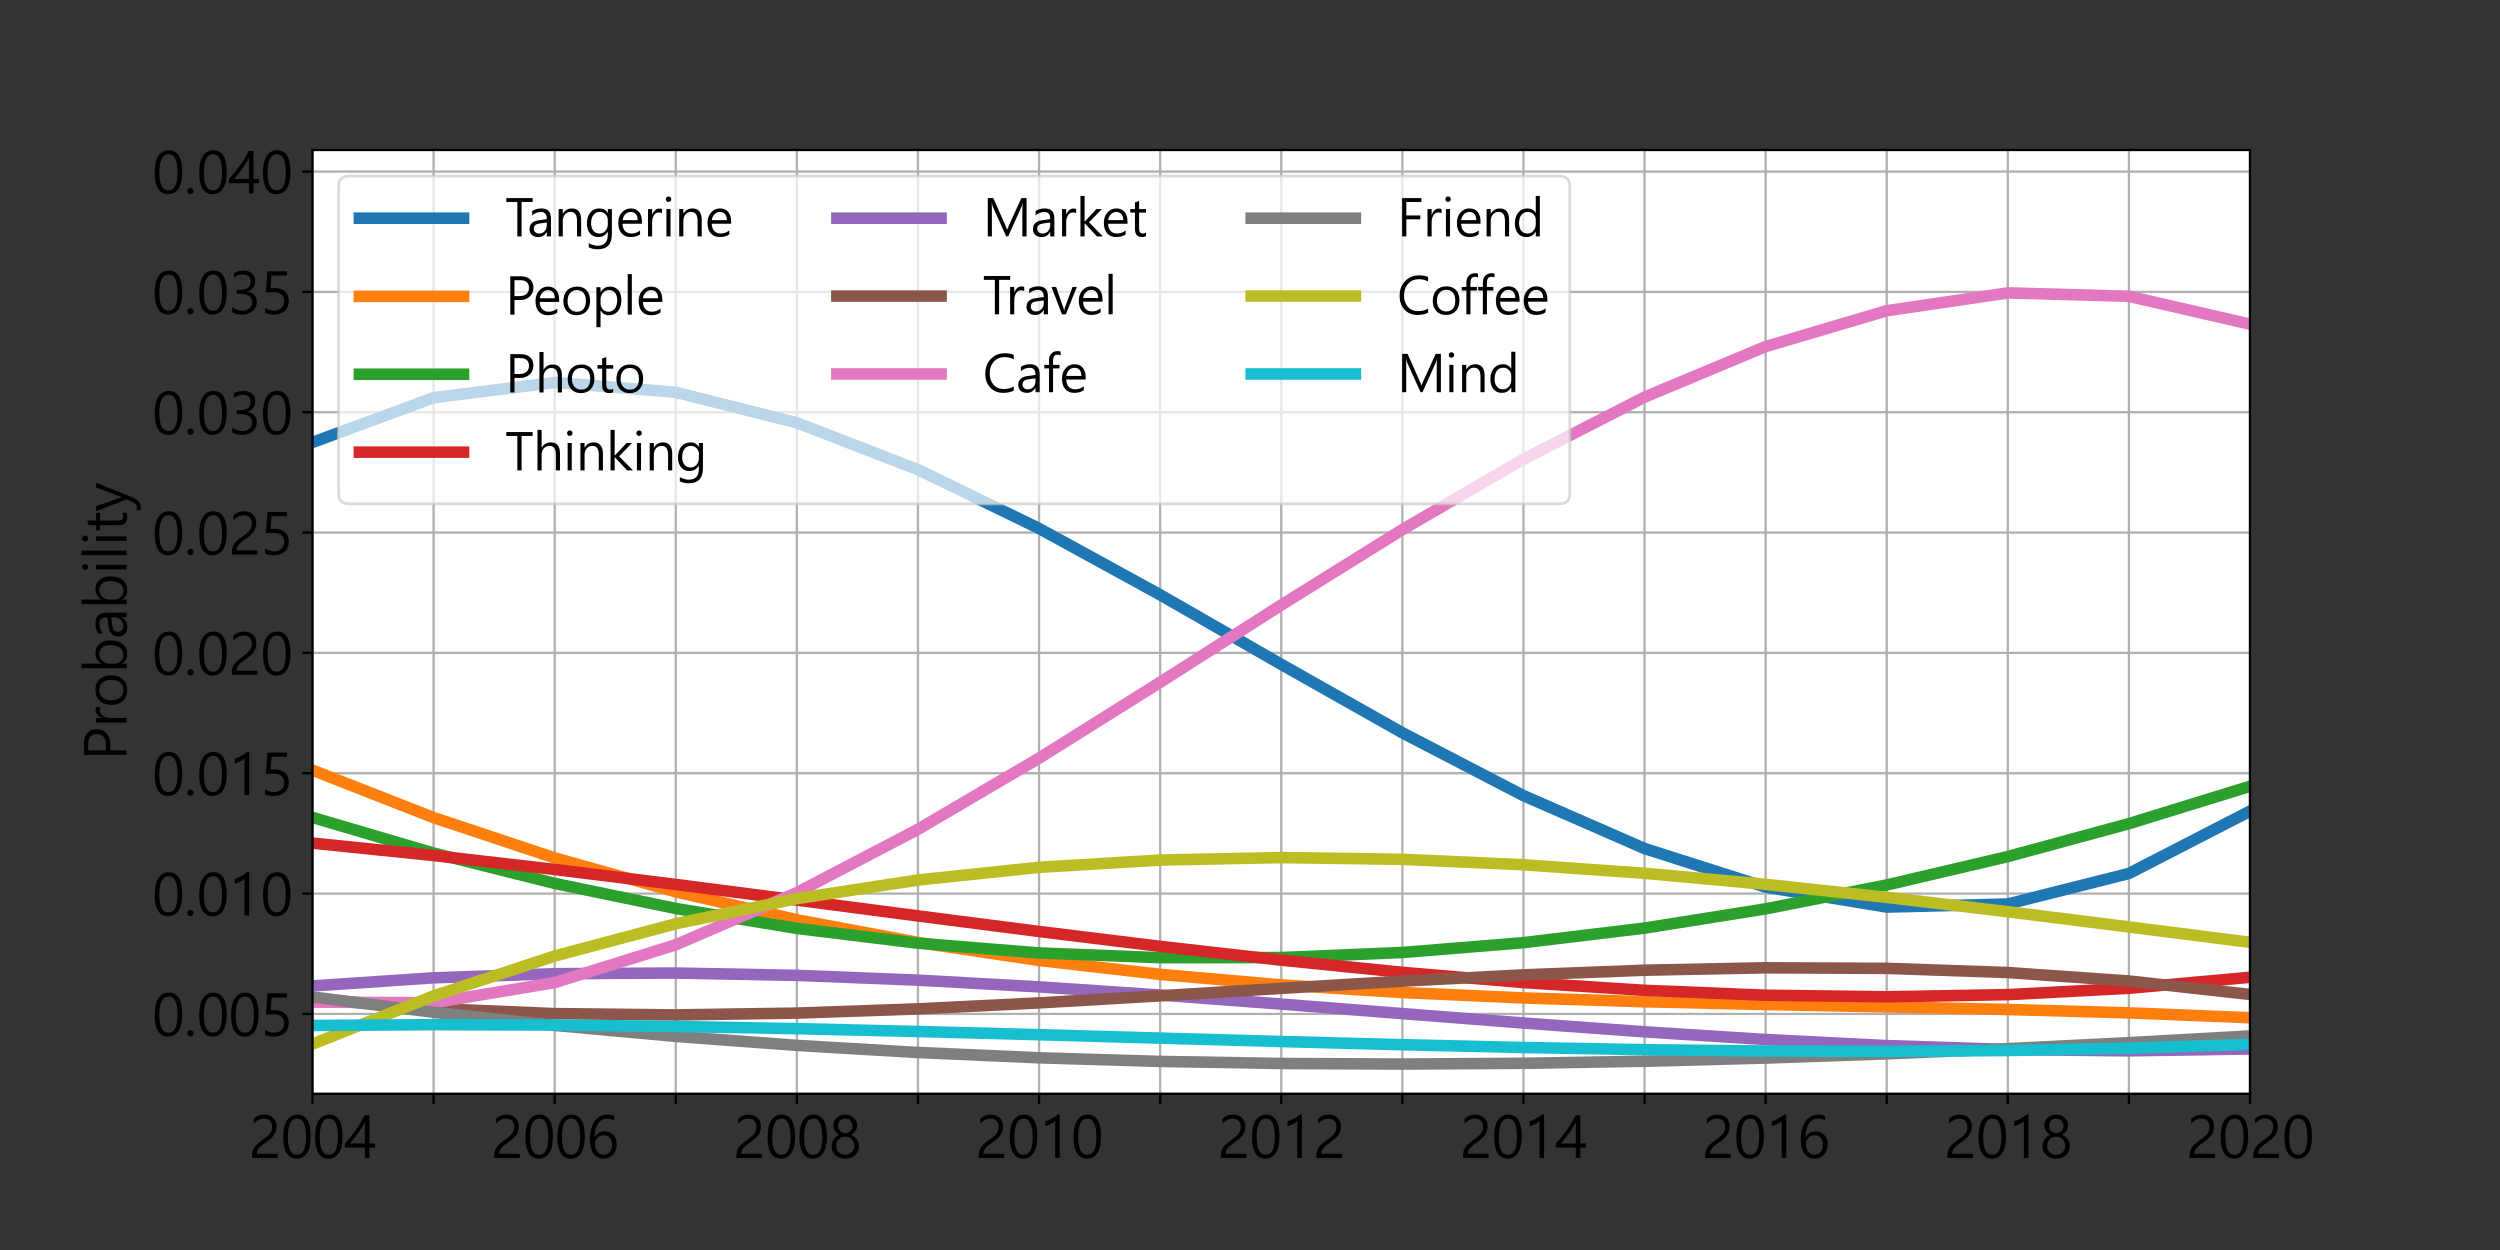 <?xml version="1.0" encoding="utf-8" standalone="no"?>
<!DOCTYPE svg PUBLIC "-//W3C//DTD SVG 1.1//EN"
  "http://www.w3.org/Graphics/SVG/1.1/DTD/svg11.dtd">
<svg xmlns:xlink="http://www.w3.org/1999/xlink" width="864pt" height="432pt" viewBox="0 0 864 432" xmlns="http://www.w3.org/2000/svg" version="1.1">
 <rect x="0" y="0" width="864" height="432" fill="#333333" stroke="none"/>
 <defs>
  <style type="text/css">*{stroke-linejoin: round; stroke-linecap: butt}</style>
 </defs>
 <g id="figure_1">
  <g id="patch_1">
   <path d="M 0 432 
L 864 432 
L 864 0 
L 0 0 
L 0 432 
z
" style="fill: none"/>
  </g>
  <g id="axes_1">
   <g id="patch_2">
    <path d="M 108 378 
L 777.6 378 
L 777.6 51.84 
L 108 51.84 
z
" style="fill: #ffffff"/>
   </g>
   <g id="matplotlib.axis_1">
    <g id="xtick_1">
     <g id="line2d_1">
      <path d="M 108 378 
L 108 51.84 
" clip-path="url(#pd21f715ae2)" style="fill: none; stroke: #b0b0b0; stroke-width: 0.8; stroke-linecap: square"/>
     </g>
     <g id="line2d_2">
      <defs>
       <path id="me041fa4259" d="M 0 0 
L 0 3.5 
" style="stroke: #000000; stroke-width: 0.8"/>
      </defs>
      <g>
       <use xlink:href="#me041fa4259" x="108" y="378" style="stroke: #000000; stroke-width: 0.8"/>
      </g>
     </g>
     <g id="text_1">
      <!-- 2004 -->
      <g transform="translate(85.969 400.184)scale(0.2 -0.2)">
       <defs>
        <path id="MalgunGothic-32" d="M 2519 3372 
Q 2519 3784 2275 4018 
Q 2031 4253 1628 4253 
Q 1341 4253 1053 4104 
Q 766 3956 534 3697 
L 534 4234 
Q 981 4675 1691 4675 
Q 2281 4675 2642 4334 
Q 3003 3994 3003 3416 
Q 3003 2919 2772 2545 
Q 2541 2172 1984 1775 
Q 1459 1406 1254 1215 
Q 1050 1025 967 854 
Q 884 684 884 450 
L 3116 450 
L 3116 0 
L 356 0 
L 356 225 
Q 356 603 461 870 
Q 566 1138 811 1392 
Q 1056 1647 1597 2022 
Q 2091 2363 2305 2670 
Q 2519 2978 2519 3372 
z
" transform="scale(0.016)"/>
        <path id="MalgunGothic-30" d="M 278 2206 
Q 278 3425 675 4050 
Q 1072 4675 1819 4675 
Q 3253 4675 3253 2319 
Q 3253 1156 2854 539 
Q 2456 -78 1716 -78 
Q 1016 -78 647 520 
Q 278 1119 278 2206 
z
M 784 2231 
Q 784 344 1769 344 
Q 2747 344 2747 2259 
Q 2747 4250 1794 4250 
Q 784 4250 784 2231 
z
" transform="scale(0.016)"/>
        <path id="MalgunGothic-34" d="M 2703 4600 
L 2703 1563 
L 3309 1563 
L 3309 1113 
L 2703 1113 
L 2703 0 
L 2213 0 
L 2213 1113 
L 50 1113 
L 50 1534 
Q 728 2297 1295 3109 
Q 1863 3922 2172 4600 
L 2703 4600 
z
M 625 1563 
L 2213 1563 
L 2213 3831 
Q 1613 2788 959 1981 
L 625 1563 
z
" transform="scale(0.016)"/>
       </defs>
       <use xlink:href="#MalgunGothic-32"/>
       <use xlink:href="#MalgunGothic-30" x="55.078"/>
       <use xlink:href="#MalgunGothic-30" x="110.156"/>
       <use xlink:href="#MalgunGothic-34" x="165.234"/>
      </g>
     </g>
    </g>
    <g id="xtick_2">
     <g id="line2d_3">
      <path d="M 149.85 378 
L 149.85 51.84 
" clip-path="url(#pd21f715ae2)" style="fill: none; stroke: #b0b0b0; stroke-width: 0.8; stroke-linecap: square"/>
     </g>
     <g id="line2d_4">
      <g>
       <use xlink:href="#me041fa4259" x="149.85" y="378" style="stroke: #000000; stroke-width: 0.8"/>
      </g>
     </g>
    </g>
    <g id="xtick_3">
     <g id="line2d_5">
      <path d="M 191.7 378 
L 191.7 51.84 
" clip-path="url(#pd21f715ae2)" style="fill: none; stroke: #b0b0b0; stroke-width: 0.8; stroke-linecap: square"/>
     </g>
     <g id="line2d_6">
      <g>
       <use xlink:href="#me041fa4259" x="191.7" y="378" style="stroke: #000000; stroke-width: 0.8"/>
      </g>
     </g>
     <g id="text_2">
      <!-- 2006 -->
      <g transform="translate(169.669 400.184)scale(0.2 -0.2)">
       <defs>
        <path id="MalgunGothic-36" d="M 2981 4069 
Q 2619 4250 2228 4250 
Q 1591 4250 1228 3689 
Q 866 3128 869 2213 
L 884 2213 
Q 1203 2872 1938 2872 
Q 2547 2872 2903 2478 
Q 3259 2084 3259 1450 
Q 3259 797 2857 359 
Q 2456 -78 1825 -78 
Q 1116 -78 736 478 
Q 356 1034 356 2019 
Q 356 3181 847 3928 
Q 1338 4675 2222 4675 
Q 2700 4675 2981 4544 
L 2981 4069 
z
M 906 1506 
Q 906 1022 1165 683 
Q 1425 344 1844 344 
Q 2247 344 2498 645 
Q 2750 947 2750 1388 
Q 2750 1888 2509 2167 
Q 2269 2447 1838 2447 
Q 1444 2447 1175 2173 
Q 906 1900 906 1506 
z
" transform="scale(0.016)"/>
       </defs>
       <use xlink:href="#MalgunGothic-32"/>
       <use xlink:href="#MalgunGothic-30" x="55.078"/>
       <use xlink:href="#MalgunGothic-30" x="110.156"/>
       <use xlink:href="#MalgunGothic-36" x="165.234"/>
      </g>
     </g>
    </g>
    <g id="xtick_4">
     <g id="line2d_7">
      <path d="M 233.55 378 
L 233.55 51.84 
" clip-path="url(#pd21f715ae2)" style="fill: none; stroke: #b0b0b0; stroke-width: 0.8; stroke-linecap: square"/>
     </g>
     <g id="line2d_8">
      <g>
       <use xlink:href="#me041fa4259" x="233.55" y="378" style="stroke: #000000; stroke-width: 0.8"/>
      </g>
     </g>
    </g>
    <g id="xtick_5">
     <g id="line2d_9">
      <path d="M 275.4 378 
L 275.4 51.84 
" clip-path="url(#pd21f715ae2)" style="fill: none; stroke: #b0b0b0; stroke-width: 0.8; stroke-linecap: square"/>
     </g>
     <g id="line2d_10">
      <g>
       <use xlink:href="#me041fa4259" x="275.4" y="378" style="stroke: #000000; stroke-width: 0.8"/>
      </g>
     </g>
     <g id="text_3">
      <!-- 2008 -->
      <g transform="translate(253.369 400.184)scale(0.2 -0.2)">
       <defs>
        <path id="MalgunGothic-38" d="M 303 1281 
Q 303 1669 539 2011 
Q 775 2353 1153 2494 
Q 856 2647 675 2915 
Q 494 3184 494 3500 
Q 494 3828 659 4098 
Q 825 4369 1122 4522 
Q 1419 4675 1778 4675 
Q 2334 4675 2700 4342 
Q 3066 4009 3066 3500 
Q 3066 3181 2881 2914 
Q 2697 2647 2413 2494 
Q 2788 2350 3022 2009 
Q 3256 1669 3256 1281 
Q 3256 672 2843 297 
Q 2431 -78 1778 -78 
Q 1131 -78 717 301 
Q 303 681 303 1281 
z
M 809 1328 
Q 809 878 1081 611 
Q 1353 344 1781 344 
Q 2206 344 2482 619 
Q 2759 894 2759 1328 
Q 2759 1731 2482 2011 
Q 2206 2291 1781 2291 
Q 1372 2291 1090 2020 
Q 809 1750 809 1328 
z
M 1003 3459 
Q 1003 3125 1234 2900 
Q 1466 2675 1781 2675 
Q 2097 2675 2330 2900 
Q 2563 3125 2563 3459 
Q 2563 3803 2341 4026 
Q 2119 4250 1781 4250 
Q 1450 4250 1226 4029 
Q 1003 3809 1003 3459 
z
" transform="scale(0.016)"/>
       </defs>
       <use xlink:href="#MalgunGothic-32"/>
       <use xlink:href="#MalgunGothic-30" x="55.078"/>
       <use xlink:href="#MalgunGothic-30" x="110.156"/>
       <use xlink:href="#MalgunGothic-38" x="165.234"/>
      </g>
     </g>
    </g>
    <g id="xtick_6">
     <g id="line2d_11">
      <path d="M 317.25 378 
L 317.25 51.84 
" clip-path="url(#pd21f715ae2)" style="fill: none; stroke: #b0b0b0; stroke-width: 0.8; stroke-linecap: square"/>
     </g>
     <g id="line2d_12">
      <g>
       <use xlink:href="#me041fa4259" x="317.25" y="378" style="stroke: #000000; stroke-width: 0.8"/>
      </g>
     </g>
    </g>
    <g id="xtick_7">
     <g id="line2d_13">
      <path d="M 359.1 378 
L 359.1 51.84 
" clip-path="url(#pd21f715ae2)" style="fill: none; stroke: #b0b0b0; stroke-width: 0.8; stroke-linecap: square"/>
     </g>
     <g id="line2d_14">
      <g>
       <use xlink:href="#me041fa4259" x="359.1" y="378" style="stroke: #000000; stroke-width: 0.8"/>
      </g>
     </g>
     <g id="text_4">
      <!-- 2010 -->
      <g transform="translate(337.069 400.184)scale(0.2 -0.2)">
       <defs>
        <path id="MalgunGothic-31" d="M 2231 0 
L 1734 0 
L 1734 3972 
Q 1591 3828 1266 3661 
Q 941 3494 672 3428 
L 672 3959 
Q 1016 4056 1409 4275 
Q 1803 4494 2031 4700 
L 2231 4700 
L 2231 0 
z
" transform="scale(0.016)"/>
       </defs>
       <use xlink:href="#MalgunGothic-32"/>
       <use xlink:href="#MalgunGothic-30" x="55.078"/>
       <use xlink:href="#MalgunGothic-31" x="110.156"/>
       <use xlink:href="#MalgunGothic-30" x="165.234"/>
      </g>
     </g>
    </g>
    <g id="xtick_8">
     <g id="line2d_15">
      <path d="M 400.95 378 
L 400.95 51.84 
" clip-path="url(#pd21f715ae2)" style="fill: none; stroke: #b0b0b0; stroke-width: 0.8; stroke-linecap: square"/>
     </g>
     <g id="line2d_16">
      <g>
       <use xlink:href="#me041fa4259" x="400.95" y="378" style="stroke: #000000; stroke-width: 0.8"/>
      </g>
     </g>
    </g>
    <g id="xtick_9">
     <g id="line2d_17">
      <path d="M 442.8 378 
L 442.8 51.84 
" clip-path="url(#pd21f715ae2)" style="fill: none; stroke: #b0b0b0; stroke-width: 0.8; stroke-linecap: square"/>
     </g>
     <g id="line2d_18">
      <g>
       <use xlink:href="#me041fa4259" x="442.8" y="378" style="stroke: #000000; stroke-width: 0.8"/>
      </g>
     </g>
     <g id="text_5">
      <!-- 2012 -->
      <g transform="translate(420.769 400.184)scale(0.2 -0.2)">
       <use xlink:href="#MalgunGothic-32"/>
       <use xlink:href="#MalgunGothic-30" x="55.078"/>
       <use xlink:href="#MalgunGothic-31" x="110.156"/>
       <use xlink:href="#MalgunGothic-32" x="165.234"/>
      </g>
     </g>
    </g>
    <g id="xtick_10">
     <g id="line2d_19">
      <path d="M 484.65 378 
L 484.65 51.84 
" clip-path="url(#pd21f715ae2)" style="fill: none; stroke: #b0b0b0; stroke-width: 0.8; stroke-linecap: square"/>
     </g>
     <g id="line2d_20">
      <g>
       <use xlink:href="#me041fa4259" x="484.65" y="378" style="stroke: #000000; stroke-width: 0.8"/>
      </g>
     </g>
    </g>
    <g id="xtick_11">
     <g id="line2d_21">
      <path d="M 526.5 378 
L 526.5 51.84 
" clip-path="url(#pd21f715ae2)" style="fill: none; stroke: #b0b0b0; stroke-width: 0.8; stroke-linecap: square"/>
     </g>
     <g id="line2d_22">
      <g>
       <use xlink:href="#me041fa4259" x="526.5" y="378" style="stroke: #000000; stroke-width: 0.8"/>
      </g>
     </g>
     <g id="text_6">
      <!-- 2014 -->
      <g transform="translate(504.469 400.184)scale(0.2 -0.2)">
       <use xlink:href="#MalgunGothic-32"/>
       <use xlink:href="#MalgunGothic-30" x="55.078"/>
       <use xlink:href="#MalgunGothic-31" x="110.156"/>
       <use xlink:href="#MalgunGothic-34" x="165.234"/>
      </g>
     </g>
    </g>
    <g id="xtick_12">
     <g id="line2d_23">
      <path d="M 568.35 378 
L 568.35 51.84 
" clip-path="url(#pd21f715ae2)" style="fill: none; stroke: #b0b0b0; stroke-width: 0.8; stroke-linecap: square"/>
     </g>
     <g id="line2d_24">
      <g>
       <use xlink:href="#me041fa4259" x="568.35" y="378" style="stroke: #000000; stroke-width: 0.8"/>
      </g>
     </g>
    </g>
    <g id="xtick_13">
     <g id="line2d_25">
      <path d="M 610.2 378 
L 610.2 51.84 
" clip-path="url(#pd21f715ae2)" style="fill: none; stroke: #b0b0b0; stroke-width: 0.8; stroke-linecap: square"/>
     </g>
     <g id="line2d_26">
      <g>
       <use xlink:href="#me041fa4259" x="610.2" y="378" style="stroke: #000000; stroke-width: 0.8"/>
      </g>
     </g>
     <g id="text_7">
      <!-- 2016 -->
      <g transform="translate(588.169 400.184)scale(0.2 -0.2)">
       <use xlink:href="#MalgunGothic-32"/>
       <use xlink:href="#MalgunGothic-30" x="55.078"/>
       <use xlink:href="#MalgunGothic-31" x="110.156"/>
       <use xlink:href="#MalgunGothic-36" x="165.234"/>
      </g>
     </g>
    </g>
    <g id="xtick_14">
     <g id="line2d_27">
      <path d="M 652.05 378 
L 652.05 51.84 
" clip-path="url(#pd21f715ae2)" style="fill: none; stroke: #b0b0b0; stroke-width: 0.8; stroke-linecap: square"/>
     </g>
     <g id="line2d_28">
      <g>
       <use xlink:href="#me041fa4259" x="652.05" y="378" style="stroke: #000000; stroke-width: 0.8"/>
      </g>
     </g>
    </g>
    <g id="xtick_15">
     <g id="line2d_29">
      <path d="M 693.9 378 
L 693.9 51.84 
" clip-path="url(#pd21f715ae2)" style="fill: none; stroke: #b0b0b0; stroke-width: 0.8; stroke-linecap: square"/>
     </g>
     <g id="line2d_30">
      <g>
       <use xlink:href="#me041fa4259" x="693.9" y="378" style="stroke: #000000; stroke-width: 0.8"/>
      </g>
     </g>
     <g id="text_8">
      <!-- 2018 -->
      <g transform="translate(671.869 400.184)scale(0.2 -0.2)">
       <use xlink:href="#MalgunGothic-32"/>
       <use xlink:href="#MalgunGothic-30" x="55.078"/>
       <use xlink:href="#MalgunGothic-31" x="110.156"/>
       <use xlink:href="#MalgunGothic-38" x="165.234"/>
      </g>
     </g>
    </g>
    <g id="xtick_16">
     <g id="line2d_31">
      <path d="M 735.75 378 
L 735.75 51.84 
" clip-path="url(#pd21f715ae2)" style="fill: none; stroke: #b0b0b0; stroke-width: 0.8; stroke-linecap: square"/>
     </g>
     <g id="line2d_32">
      <g>
       <use xlink:href="#me041fa4259" x="735.75" y="378" style="stroke: #000000; stroke-width: 0.8"/>
      </g>
     </g>
    </g>
    <g id="xtick_17">
     <g id="line2d_33">
      <path d="M 777.6 378 
L 777.6 51.84 
" clip-path="url(#pd21f715ae2)" style="fill: none; stroke: #b0b0b0; stroke-width: 0.8; stroke-linecap: square"/>
     </g>
     <g id="line2d_34">
      <g>
       <use xlink:href="#me041fa4259" x="777.6" y="378" style="stroke: #000000; stroke-width: 0.8"/>
      </g>
     </g>
     <g id="text_9">
      <!-- 2020 -->
      <g transform="translate(755.569 400.184)scale(0.2 -0.2)">
       <use xlink:href="#MalgunGothic-32"/>
       <use xlink:href="#MalgunGothic-30" x="55.078"/>
       <use xlink:href="#MalgunGothic-32" x="110.156"/>
       <use xlink:href="#MalgunGothic-30" x="165.234"/>
      </g>
     </g>
    </g>
   </g>
   <g id="matplotlib.axis_2">
    <g id="ytick_1">
     <g id="line2d_35">
      <path d="M 108 350.418 
L 777.6 350.418 
" clip-path="url(#pd21f715ae2)" style="fill: none; stroke: #b0b0b0; stroke-width: 0.8; stroke-linecap: square"/>
     </g>
     <g id="line2d_36">
      <defs>
       <path id="m03b17097f6" d="M 0 0 
L -3.5 0 
" style="stroke: #000000; stroke-width: 0.8"/>
      </defs>
      <g>
       <use xlink:href="#m03b17097f6" x="108" y="350.418" style="stroke: #000000; stroke-width: 0.8"/>
      </g>
     </g>
     <g id="text_10">
      <!-- 0.005 -->
      <g transform="translate(52.562 358.01)scale(0.2 -0.2)">
       <defs>
        <path id="MalgunGothic-2e" d="M 356 275 
Q 356 422 459 523 
Q 563 625 700 625 
Q 838 625 941 523 
Q 1044 422 1044 275 
Q 1044 138 942 33 
Q 841 -72 700 -72 
Q 559 -72 457 29 
Q 356 131 356 275 
z
" transform="scale(0.016)"/>
        <path id="MalgunGothic-35" d="M 3072 1403 
Q 3072 722 2636 322 
Q 2200 -78 1469 -78 
Q 828 -78 516 113 
L 516 650 
Q 994 344 1475 344 
Q 1969 344 2270 630 
Q 2572 916 2572 1372 
Q 2572 1838 2265 2092 
Q 1959 2347 1381 2347 
Q 994 2347 603 2300 
L 759 4600 
L 2869 4600 
L 2869 4147 
L 1206 4147 
L 1106 2763 
Q 1347 2784 1547 2784 
Q 2263 2784 2667 2414 
Q 3072 2044 3072 1403 
z
" transform="scale(0.016)"/>
       </defs>
       <use xlink:href="#MalgunGothic-30"/>
       <use xlink:href="#MalgunGothic-2e" x="55.078"/>
       <use xlink:href="#MalgunGothic-30" x="76.953"/>
       <use xlink:href="#MalgunGothic-30" x="132.031"/>
       <use xlink:href="#MalgunGothic-35" x="187.109"/>
      </g>
     </g>
    </g>
    <g id="ytick_2">
     <g id="line2d_37">
      <path d="M 108 308.828 
L 777.6 308.828 
" clip-path="url(#pd21f715ae2)" style="fill: none; stroke: #b0b0b0; stroke-width: 0.8; stroke-linecap: square"/>
     </g>
     <g id="line2d_38">
      <g>
       <use xlink:href="#m03b17097f6" x="108" y="308.828" style="stroke: #000000; stroke-width: 0.8"/>
      </g>
     </g>
     <g id="text_11">
      <!-- 0.010 -->
      <g transform="translate(52.562 316.42)scale(0.2 -0.2)">
       <use xlink:href="#MalgunGothic-30"/>
       <use xlink:href="#MalgunGothic-2e" x="55.078"/>
       <use xlink:href="#MalgunGothic-30" x="76.953"/>
       <use xlink:href="#MalgunGothic-31" x="132.031"/>
       <use xlink:href="#MalgunGothic-30" x="187.109"/>
      </g>
     </g>
    </g>
    <g id="ytick_3">
     <g id="line2d_39">
      <path d="M 108 267.237 
L 777.6 267.237 
" clip-path="url(#pd21f715ae2)" style="fill: none; stroke: #b0b0b0; stroke-width: 0.8; stroke-linecap: square"/>
     </g>
     <g id="line2d_40">
      <g>
       <use xlink:href="#m03b17097f6" x="108" y="267.237" style="stroke: #000000; stroke-width: 0.8"/>
      </g>
     </g>
     <g id="text_12">
      <!-- 0.015 -->
      <g transform="translate(52.562 274.83)scale(0.2 -0.2)">
       <use xlink:href="#MalgunGothic-30"/>
       <use xlink:href="#MalgunGothic-2e" x="55.078"/>
       <use xlink:href="#MalgunGothic-30" x="76.953"/>
       <use xlink:href="#MalgunGothic-31" x="132.031"/>
       <use xlink:href="#MalgunGothic-35" x="187.109"/>
      </g>
     </g>
    </g>
    <g id="ytick_4">
     <g id="line2d_41">
      <path d="M 108 225.647 
L 777.6 225.647 
" clip-path="url(#pd21f715ae2)" style="fill: none; stroke: #b0b0b0; stroke-width: 0.8; stroke-linecap: square"/>
     </g>
     <g id="line2d_42">
      <g>
       <use xlink:href="#m03b17097f6" x="108" y="225.647" style="stroke: #000000; stroke-width: 0.8"/>
      </g>
     </g>
     <g id="text_13">
      <!-- 0.020 -->
      <g transform="translate(52.562 233.239)scale(0.2 -0.2)">
       <use xlink:href="#MalgunGothic-30"/>
       <use xlink:href="#MalgunGothic-2e" x="55.078"/>
       <use xlink:href="#MalgunGothic-30" x="76.953"/>
       <use xlink:href="#MalgunGothic-32" x="132.031"/>
       <use xlink:href="#MalgunGothic-30" x="187.109"/>
      </g>
     </g>
    </g>
    <g id="ytick_5">
     <g id="line2d_43">
      <path d="M 108 184.057 
L 777.6 184.057 
" clip-path="url(#pd21f715ae2)" style="fill: none; stroke: #b0b0b0; stroke-width: 0.8; stroke-linecap: square"/>
     </g>
     <g id="line2d_44">
      <g>
       <use xlink:href="#m03b17097f6" x="108" y="184.057" style="stroke: #000000; stroke-width: 0.8"/>
      </g>
     </g>
     <g id="text_14">
      <!-- 0.025 -->
      <g transform="translate(52.562 191.649)scale(0.2 -0.2)">
       <use xlink:href="#MalgunGothic-30"/>
       <use xlink:href="#MalgunGothic-2e" x="55.078"/>
       <use xlink:href="#MalgunGothic-30" x="76.953"/>
       <use xlink:href="#MalgunGothic-32" x="132.031"/>
       <use xlink:href="#MalgunGothic-35" x="187.109"/>
      </g>
     </g>
    </g>
    <g id="ytick_6">
     <g id="line2d_45">
      <path d="M 108 142.467 
L 777.6 142.467 
" clip-path="url(#pd21f715ae2)" style="fill: none; stroke: #b0b0b0; stroke-width: 0.8; stroke-linecap: square"/>
     </g>
     <g id="line2d_46">
      <g>
       <use xlink:href="#m03b17097f6" x="108" y="142.467" style="stroke: #000000; stroke-width: 0.8"/>
      </g>
     </g>
     <g id="text_15">
      <!-- 0.030 -->
      <g transform="translate(52.562 150.059)scale(0.2 -0.2)">
       <defs>
        <path id="MalgunGothic-33" d="M 416 719 
Q 891 344 1478 344 
Q 1959 344 2254 587 
Q 2550 831 2550 1247 
Q 2550 2169 1253 2169 
L 872 2169 
L 872 2591 
L 1234 2591 
Q 2388 2591 2388 3453 
Q 2388 4250 1509 4250 
Q 1022 4250 594 3916 
L 594 4413 
Q 1031 4675 1634 4675 
Q 2184 4675 2539 4372 
Q 2894 4069 2894 3581 
Q 2894 2678 1972 2409 
L 1972 2400 
Q 2469 2356 2764 2053 
Q 3059 1750 3059 1300 
Q 3059 672 2604 297 
Q 2150 -78 1450 -78 
Q 806 -78 416 169 
L 416 719 
z
" transform="scale(0.016)"/>
       </defs>
       <use xlink:href="#MalgunGothic-30"/>
       <use xlink:href="#MalgunGothic-2e" x="55.078"/>
       <use xlink:href="#MalgunGothic-30" x="76.953"/>
       <use xlink:href="#MalgunGothic-33" x="132.031"/>
       <use xlink:href="#MalgunGothic-30" x="187.109"/>
      </g>
     </g>
    </g>
    <g id="ytick_7">
     <g id="line2d_47">
      <path d="M 108 100.877 
L 777.6 100.877 
" clip-path="url(#pd21f715ae2)" style="fill: none; stroke: #b0b0b0; stroke-width: 0.8; stroke-linecap: square"/>
     </g>
     <g id="line2d_48">
      <g>
       <use xlink:href="#m03b17097f6" x="108" y="100.877" style="stroke: #000000; stroke-width: 0.8"/>
      </g>
     </g>
     <g id="text_16">
      <!-- 0.035 -->
      <g transform="translate(52.562 108.469)scale(0.2 -0.2)">
       <use xlink:href="#MalgunGothic-30"/>
       <use xlink:href="#MalgunGothic-2e" x="55.078"/>
       <use xlink:href="#MalgunGothic-30" x="76.953"/>
       <use xlink:href="#MalgunGothic-33" x="132.031"/>
       <use xlink:href="#MalgunGothic-35" x="187.109"/>
      </g>
     </g>
    </g>
    <g id="ytick_8">
     <g id="line2d_49">
      <path d="M 108 59.287 
L 777.6 59.287 
" clip-path="url(#pd21f715ae2)" style="fill: none; stroke: #b0b0b0; stroke-width: 0.8; stroke-linecap: square"/>
     </g>
     <g id="line2d_50">
      <g>
       <use xlink:href="#m03b17097f6" x="108" y="59.287" style="stroke: #000000; stroke-width: 0.8"/>
      </g>
     </g>
     <g id="text_17">
      <!-- 0.040 -->
      <g transform="translate(52.562 66.879)scale(0.2 -0.2)">
       <use xlink:href="#MalgunGothic-30"/>
       <use xlink:href="#MalgunGothic-2e" x="55.078"/>
       <use xlink:href="#MalgunGothic-30" x="76.953"/>
       <use xlink:href="#MalgunGothic-34" x="132.031"/>
       <use xlink:href="#MalgunGothic-30" x="187.109"/>
      </g>
     </g>
    </g>
    <g id="text_18">
     <!-- Probability -->
     <g transform="translate(43.728 262.848)rotate(-90)scale(0.2 -0.2)">
      <defs>
       <path id="MalgunGothic-50" d="M 1113 1747 
L 1113 0 
L 609 0 
L 609 4600 
L 1850 4600 
Q 2575 4600 2979 4240 
Q 3384 3881 3384 3231 
Q 3384 2559 2909 2140 
Q 2434 1722 1728 1747 
L 1113 1747 
z
M 1113 4131 
L 1113 2219 
L 1691 2219 
Q 2256 2219 2554 2475 
Q 2853 2731 2853 3206 
Q 2853 4131 1759 4131 
L 1113 4131 
z
" transform="scale(0.016)"/>
       <path id="MalgunGothic-72" d="M 2225 2775 
Q 2084 2881 1828 2881 
Q 1491 2881 1262 2553 
Q 1034 2225 1034 1681 
L 1034 0 
L 538 0 
L 538 3284 
L 1034 3284 
L 1034 2603 
L 1047 2603 
Q 1159 2950 1389 3145 
Q 1619 3341 1903 3341 
Q 2109 3341 2225 3297 
L 2225 2775 
z
" transform="scale(0.016)"/>
       <path id="MalgunGothic-6f" d="M 316 1600 
Q 316 2419 761 2889 
Q 1206 3359 1978 3359 
Q 2697 3359 3111 2907 
Q 3525 2456 3525 1650 
Q 3525 869 3078 395 
Q 2631 -78 1900 -78 
Q 1184 -78 750 384 
Q 316 847 316 1600 
z
M 819 1622 
Q 819 1041 1123 692 
Q 1428 344 1934 344 
Q 2459 344 2739 680 
Q 3019 1016 3019 1634 
Q 3019 2256 2737 2598 
Q 2456 2941 1934 2941 
Q 1425 2941 1122 2587 
Q 819 2234 819 1622 
z
" transform="scale(0.016)"/>
       <path id="MalgunGothic-62" d="M 1034 481 
L 1034 0 
L 538 0 
L 538 4859 
L 1034 4859 
L 1034 2703 
L 1047 2703 
Q 1438 3359 2184 3359 
Q 2813 3359 3173 2917 
Q 3534 2475 3534 1738 
Q 3534 906 3126 414 
Q 2719 -78 2034 -78 
Q 1384 -78 1047 481 
L 1034 481 
z
M 1034 1334 
Q 1034 922 1307 633 
Q 1581 344 1991 344 
Q 2475 344 2751 716 
Q 3028 1088 3028 1753 
Q 3028 2303 2767 2622 
Q 2506 2941 2072 2941 
Q 1616 2941 1325 2616 
Q 1034 2291 1034 1803 
L 1034 1334 
z
" transform="scale(0.016)"/>
       <path id="MalgunGothic-61" d="M 616 3050 
Q 1097 3359 1722 3359 
Q 2866 3359 2866 2147 
L 2866 0 
L 2369 0 
L 2369 516 
L 2350 516 
Q 2009 -78 1341 -78 
Q 859 -78 576 180 
Q 294 438 294 869 
Q 294 1784 1375 1934 
L 2366 2078 
Q 2366 2934 1684 2934 
Q 1084 2934 616 2525 
L 616 3050 
z
M 1563 1559 
Q 1178 1509 993 1371 
Q 809 1234 809 903 
Q 809 653 986 500 
Q 1163 347 1450 347 
Q 1847 347 2106 628 
Q 2366 909 2366 1334 
L 2366 1666 
L 1563 1559 
z
" transform="scale(0.016)"/>
       <path id="MalgunGothic-69" d="M 472 4466 
Q 472 4606 565 4701 
Q 659 4797 794 4797 
Q 934 4797 1029 4700 
Q 1125 4603 1125 4466 
Q 1125 4325 1029 4231 
Q 934 4138 794 4138 
Q 659 4138 565 4230 
Q 472 4322 472 4466 
z
M 541 0 
L 541 3284 
L 1034 3284 
L 1034 0 
L 541 0 
z
" transform="scale(0.016)"/>
       <path id="MalgunGothic-6c" d="M 541 0 
L 541 4859 
L 1034 4859 
L 1034 0 
L 541 0 
z
" transform="scale(0.016)"/>
       <path id="MalgunGothic-74" d="M 2031 31 
Q 1844 -72 1553 -72 
Q 706 -72 706 881 
L 706 2856 
L 138 2856 
L 138 3284 
L 706 3284 
L 706 4091 
L 1200 4250 
L 1200 3284 
L 2031 3284 
L 2031 2856 
L 1200 2856 
L 1200 972 
Q 1200 625 1315 487 
Q 1431 350 1691 350 
Q 1888 350 2031 459 
L 2031 31 
z
" transform="scale(0.016)"/>
       <path id="MalgunGothic-79" d="M 3119 3284 
L 1597 -544 
Q 1197 -1547 481 -1547 
Q 313 -1547 156 -1509 
L 156 -1056 
Q 316 -1109 459 -1109 
Q 859 -1109 1059 -628 
L 1328 6 
L 47 3284 
L 597 3284 
L 1503 722 
Q 1513 697 1572 488 
L 1588 488 
L 1650 716 
L 2603 3284 
L 3119 3284 
z
" transform="scale(0.016)"/>
      </defs>
      <use xlink:href="#MalgunGothic-50"/>
      <use xlink:href="#MalgunGothic-72" x="57.08"/>
      <use xlink:href="#MalgunGothic-6f" x="91.057"/>
      <use xlink:href="#MalgunGothic-62" x="150.969"/>
      <use xlink:href="#MalgunGothic-61" x="209.652"/>
      <use xlink:href="#MalgunGothic-62" x="261.654"/>
      <use xlink:href="#MalgunGothic-69" x="321.713"/>
      <use xlink:href="#MalgunGothic-6c" x="346.322"/>
      <use xlink:href="#MalgunGothic-69" x="370.932"/>
      <use xlink:href="#MalgunGothic-74" x="395.541"/>
      <use xlink:href="#MalgunGothic-79" x="430.014"/>
     </g>
    </g>
   </g>
   <g id="line2d_51">
    <path d="M 108 152.886 
L 149.85 137.443 
L 191.7 132.175 
L 233.55 135.573 
L 275.4 146.122 
L 317.25 162.313 
L 359.1 182.633 
L 400.95 205.57 
L 442.8 229.612 
L 484.65 253.248 
L 526.5 274.965 
L 568.35 293.253 
L 610.2 306.6 
L 652.05 313.492 
L 693.9 312.42 
L 735.75 301.87 
L 777.6 280.332 
" clip-path="url(#pd21f715ae2)" style="fill: none; stroke: #1f77b4; stroke-width: 4; stroke-linecap: square"/>
   </g>
   <g id="line2d_52">
    <path d="M 108 266.174 
L 149.85 282.574 
L 191.7 296.517 
L 233.55 308.214 
L 275.4 317.875 
L 317.25 325.712 
L 359.1 331.934 
L 400.95 336.752 
L 442.8 340.377 
L 484.65 343.021 
L 526.5 344.892 
L 568.35 346.203 
L 610.2 347.164 
L 652.05 347.986 
L 693.9 348.879 
L 735.75 350.053 
L 777.6 351.721 
" clip-path="url(#pd21f715ae2)" style="fill: none; stroke: #ff7f0e; stroke-width: 4; stroke-linecap: square"/>
   </g>
   <g id="line2d_53">
    <path d="M 108 282.516 
L 149.85 294.829 
L 191.7 305.31 
L 233.55 313.98 
L 275.4 320.86 
L 317.25 325.974 
L 359.1 329.341 
L 400.95 330.984 
L 442.8 330.924 
L 484.65 329.184 
L 526.5 325.784 
L 568.35 320.746 
L 610.2 314.091 
L 652.05 305.842 
L 693.9 296.021 
L 735.75 284.647 
L 777.6 271.744 
" clip-path="url(#pd21f715ae2)" style="fill: none; stroke: #2ca02c; stroke-width: 4; stroke-linecap: square"/>
   </g>
   <g id="line2d_54">
    <path d="M 108 291.377 
L 149.85 295.674 
L 191.7 300.49 
L 233.55 305.676 
L 275.4 311.078 
L 317.25 316.546 
L 359.1 321.928 
L 400.95 327.074 
L 442.8 331.831 
L 484.65 336.049 
L 526.5 339.575 
L 568.35 342.259 
L 610.2 343.949 
L 652.05 344.495 
L 693.9 343.743 
L 735.75 341.544 
L 777.6 337.746 
" clip-path="url(#pd21f715ae2)" style="fill: none; stroke: #d62728; stroke-width: 4; stroke-linecap: square"/>
   </g>
   <g id="line2d_55">
    <path d="M 108 340.735 
L 149.85 337.933 
L 191.7 336.508 
L 233.55 336.285 
L 275.4 337.087 
L 317.25 338.738 
L 359.1 341.061 
L 400.95 343.882 
L 442.8 347.022 
L 484.65 350.307 
L 526.5 353.559 
L 568.35 356.603 
L 610.2 359.263 
L 652.05 361.361 
L 693.9 362.722 
L 735.75 363.17 
L 777.6 362.528 
" clip-path="url(#pd21f715ae2)" style="fill: none; stroke: #9467bd; stroke-width: 4; stroke-linecap: square"/>
   </g>
   <g id="line2d_56">
    <path d="M 108 345.279 
L 149.85 348.56 
L 191.7 350.307 
L 233.55 350.752 
L 275.4 350.128 
L 317.25 348.665 
L 359.1 346.598 
L 400.95 344.156 
L 442.8 341.574 
L 484.65 339.082 
L 526.5 336.913 
L 568.35 335.299 
L 610.2 334.472 
L 652.05 334.665 
L 693.9 336.109 
L 735.75 339.036 
L 777.6 343.68 
" clip-path="url(#pd21f715ae2)" style="fill: none; stroke: #8c564b; stroke-width: 4; stroke-linecap: square"/>
   </g>
   <g id="line2d_57">
    <path d="M 108 346.332 
L 149.85 346.552 
L 191.7 339.571 
L 233.55 326.508 
L 275.4 308.481 
L 317.25 286.609 
L 359.1 262.009 
L 400.95 235.8 
L 442.8 209.101 
L 484.65 183.029 
L 526.5 158.703 
L 568.35 137.241 
L 610.2 119.762 
L 652.05 107.384 
L 693.9 101.226 
L 735.75 102.404 
L 777.6 112.039 
" clip-path="url(#pd21f715ae2)" style="fill: none; stroke: #e377c2; stroke-width: 4; stroke-linecap: square"/>
   </g>
   <g id="line2d_58">
    <path d="M 108 344.56 
L 149.85 349.853 
L 191.7 354.381 
L 233.55 358.18 
L 275.4 361.288 
L 317.25 363.741 
L 359.1 365.575 
L 400.95 366.829 
L 442.8 367.538 
L 484.65 367.739 
L 526.5 367.469 
L 568.35 366.765 
L 610.2 365.664 
L 652.05 364.203 
L 693.9 362.418 
L 735.75 360.346 
L 777.6 358.024 
" clip-path="url(#pd21f715ae2)" style="fill: none; stroke: #7f7f7f; stroke-width: 4; stroke-linecap: square"/>
   </g>
   <g id="line2d_59">
    <path d="M 108 360.828 
L 149.85 344.186 
L 191.7 330.392 
L 233.55 319.248 
L 275.4 310.557 
L 317.25 304.122 
L 359.1 299.745 
L 400.95 297.228 
L 442.8 296.373 
L 484.65 296.984 
L 526.5 298.862 
L 568.35 301.809 
L 610.2 305.629 
L 652.05 310.124 
L 693.9 315.096 
L 735.75 320.348 
L 777.6 325.681 
" clip-path="url(#pd21f715ae2)" style="fill: none; stroke: #bcbd22; stroke-width: 4; stroke-linecap: square"/>
   </g>
   <g id="line2d_60">
    <path d="M 108 354.409 
L 149.85 354.129 
L 191.7 354.267 
L 233.55 354.752 
L 275.4 355.515 
L 317.25 356.486 
L 359.1 357.595 
L 400.95 358.773 
L 442.8 359.949 
L 484.65 361.053 
L 526.5 362.016 
L 568.35 362.768 
L 610.2 363.24 
L 652.05 363.36 
L 693.9 363.06 
L 735.75 362.269 
L 777.6 360.918 
" clip-path="url(#pd21f715ae2)" style="fill: none; stroke: #17becf; stroke-width: 4; stroke-linecap: square"/>
   </g>
   <g id="patch_3">
    <path d="M 108 378 
L 108 51.84 
" style="fill: none; stroke: #000000; stroke-width: 0.8; stroke-linejoin: miter; stroke-linecap: square"/>
   </g>
   <g id="patch_4">
    <path d="M 777.6 378 
L 777.6 51.84 
" style="fill: none; stroke: #000000; stroke-width: 0.8; stroke-linejoin: miter; stroke-linecap: square"/>
   </g>
   <g id="patch_5">
    <path d="M 108 378 
L 777.6 378 
" style="fill: none; stroke: #000000; stroke-width: 0.8; stroke-linejoin: miter; stroke-linecap: square"/>
   </g>
   <g id="patch_6">
    <path d="M 108 51.84 
L 777.6 51.84 
" style="fill: none; stroke: #000000; stroke-width: 0.8; stroke-linejoin: miter; stroke-linecap: square"/>
   </g>
   <g id="legend_1">
    <g id="patch_7">
     <path d="M 120.6 174.116 
L 538.928 174.116 
Q 542.528 174.116 542.528 170.516 
L 542.528 64.44 
Q 542.528 60.84 538.928 60.84 
L 120.6 60.84 
Q 117 60.84 117 64.44 
L 117 170.516 
Q 117 174.116 120.6 174.116 
z
" style="fill: #ffffff; opacity: 0.7; stroke: #cccccc; stroke-linejoin: miter"/>
    </g>
    <g id="line2d_61">
     <path d="M 124.2 75.406 
L 142.2 75.406 
L 160.2 75.406 
" style="fill: none; stroke: #1f77b4; stroke-width: 4; stroke-linecap: square"/>
    </g>
    <g id="text_19">
     <!-- Tangerine -->
     <g transform="translate(174.6 81.706)scale(0.18 -0.18)">
      <defs>
       <path id="MalgunGothic-54" d="M 3294 4134 
L 1966 4134 
L 1966 0 
L 1456 0 
L 1456 4134 
L 134 4134 
L 134 4600 
L 3294 4600 
L 3294 4134 
z
" transform="scale(0.016)"/>
       <path id="MalgunGothic-6e" d="M 3238 0 
L 2741 0 
L 2741 1875 
Q 2741 2941 1963 2941 
Q 1563 2941 1298 2639 
Q 1034 2338 1034 1872 
L 1034 0 
L 538 0 
L 538 3284 
L 1034 3284 
L 1034 2734 
L 1047 2734 
Q 1416 3359 2125 3359 
Q 2666 3359 2952 3012 
Q 3238 2666 3238 2006 
L 3238 0 
z
" transform="scale(0.016)"/>
       <path id="MalgunGothic-67" d="M 3313 259 
Q 3313 -1547 1603 -1547 
Q 1003 -1547 538 -1313 
L 538 -806 
Q 1088 -1116 1600 -1116 
Q 2822 -1116 2822 194 
L 2822 559 
L 2809 559 
Q 2422 -78 1675 -78 
Q 1066 -78 691 362 
Q 316 803 316 1534 
Q 316 2375 722 2867 
Q 1128 3359 1816 3359 
Q 2484 3359 2809 2822 
L 2822 2822 
L 2822 3284 
L 3313 3284 
L 3313 259 
z
M 2822 1978 
Q 2822 2378 2547 2659 
Q 2272 2941 1878 2941 
Q 1384 2941 1101 2577 
Q 819 2213 819 1572 
Q 819 1016 1092 680 
Q 1366 344 1803 344 
Q 2247 344 2534 666 
Q 2822 988 2822 1478 
L 2822 1978 
z
" transform="scale(0.016)"/>
       <path id="MalgunGothic-65" d="M 3156 1519 
L 828 1519 
Q 844 950 1133 648 
Q 1422 347 1909 347 
Q 2472 347 2934 719 
L 2934 244 
Q 2494 -78 1794 -78 
Q 1100 -78 708 376 
Q 316 831 316 1634 
Q 316 2381 747 2870 
Q 1178 3359 1816 3359 
Q 2453 3359 2804 2942 
Q 3156 2525 3156 1788 
L 3156 1519 
z
M 2644 1956 
Q 2644 2416 2423 2675 
Q 2203 2934 1809 2934 
Q 1438 2934 1169 2667 
Q 900 2400 834 1956 
L 2644 1956 
z
" transform="scale(0.016)"/>
      </defs>
      <use xlink:href="#MalgunGothic-54"/>
      <use xlink:href="#MalgunGothic-61" x="41.994"/>
      <use xlink:href="#MalgunGothic-6e" x="93.996"/>
      <use xlink:href="#MalgunGothic-67" x="151.809"/>
      <use xlink:href="#MalgunGothic-65" x="212.014"/>
      <use xlink:href="#MalgunGothic-72" x="265.529"/>
      <use xlink:href="#MalgunGothic-69" x="300.881"/>
      <use xlink:href="#MalgunGothic-6e" x="325.49"/>
      <use xlink:href="#MalgunGothic-65" x="383.303"/>
     </g>
    </g>
    <g id="line2d_62">
     <path d="M 124.2 102.423 
L 142.2 102.423 
L 160.2 102.423 
" style="fill: none; stroke: #ff7f0e; stroke-width: 4; stroke-linecap: square"/>
    </g>
    <g id="text_20">
     <!-- People -->
     <g transform="translate(174.6 108.723)scale(0.18 -0.18)">
      <defs>
       <path id="MalgunGothic-70" d="M 1034 481 
L 1034 -1513 
L 538 -1513 
L 538 3284 
L 1034 3284 
L 1034 2703 
L 1047 2703 
Q 1438 3359 2184 3359 
Q 2809 3359 3171 2920 
Q 3534 2481 3534 1738 
Q 3534 906 3126 414 
Q 2719 -78 2034 -78 
Q 1394 -78 1047 481 
L 1034 481 
z
M 1034 1331 
Q 1034 922 1307 633 
Q 1581 344 1991 344 
Q 2475 344 2751 716 
Q 3028 1088 3028 1753 
Q 3028 2300 2767 2620 
Q 2506 2941 2072 2941 
Q 1619 2941 1326 2619 
Q 1034 2297 1034 1806 
L 1034 1331 
z
" transform="scale(0.016)"/>
      </defs>
      <use xlink:href="#MalgunGothic-50"/>
      <use xlink:href="#MalgunGothic-65" x="53.08"/>
      <use xlink:href="#MalgunGothic-6f" x="106.596"/>
      <use xlink:href="#MalgunGothic-70" x="166.508"/>
      <use xlink:href="#MalgunGothic-6c" x="226.566"/>
      <use xlink:href="#MalgunGothic-65" x="251.176"/>
     </g>
    </g>
    <g id="line2d_63">
     <path d="M 124.2 129.344 
L 142.2 129.344 
L 160.2 129.344 
" style="fill: none; stroke: #2ca02c; stroke-width: 4; stroke-linecap: square"/>
    </g>
    <g id="text_21">
     <!-- Photo -->
     <g transform="translate(174.6 135.644)scale(0.18 -0.18)">
      <defs>
       <path id="MalgunGothic-68" d="M 3238 0 
L 2744 0 
L 2744 1894 
Q 2744 2941 1963 2941 
Q 1572 2941 1303 2637 
Q 1034 2334 1034 1859 
L 1034 0 
L 538 0 
L 538 4859 
L 1034 4859 
L 1034 2734 
L 1047 2734 
Q 1425 3359 2128 3359 
Q 3238 3359 3238 2022 
L 3238 0 
z
" transform="scale(0.016)"/>
      </defs>
      <use xlink:href="#MalgunGothic-50"/>
      <use xlink:href="#MalgunGothic-68" x="57.08"/>
      <use xlink:href="#MalgunGothic-6f" x="114.941"/>
      <use xlink:href="#MalgunGothic-74" x="174.854"/>
      <use xlink:href="#MalgunGothic-6f" x="208.451"/>
     </g>
    </g>
    <g id="line2d_64">
     <path d="M 124.2 156.265 
L 142.2 156.265 
L 160.2 156.265 
" style="fill: none; stroke: #d62728; stroke-width: 4; stroke-linecap: square"/>
    </g>
    <g id="text_22">
     <!-- Thinking -->
     <g transform="translate(174.6 162.565)scale(0.18 -0.18)">
      <defs>
       <path id="MalgunGothic-6b" d="M 3228 0 
L 2525 0 
L 1047 1575 
L 1034 1575 
L 1034 0 
L 538 0 
L 538 4859 
L 1034 4859 
L 1034 1778 
L 1047 1778 
L 2450 3284 
L 3106 3284 
L 1563 1694 
L 3228 0 
z
" transform="scale(0.016)"/>
      </defs>
      <use xlink:href="#MalgunGothic-54"/>
      <use xlink:href="#MalgunGothic-68" x="53.369"/>
      <use xlink:href="#MalgunGothic-69" x="111.23"/>
      <use xlink:href="#MalgunGothic-6e" x="135.84"/>
      <use xlink:href="#MalgunGothic-6b" x="193.652"/>
      <use xlink:href="#MalgunGothic-69" x="244.238"/>
      <use xlink:href="#MalgunGothic-6e" x="268.848"/>
      <use xlink:href="#MalgunGothic-67" x="326.66"/>
     </g>
    </g>
    <g id="line2d_65">
     <path d="M 289.229 75.406 
L 307.229 75.406 
L 325.229 75.406 
" style="fill: none; stroke: #9467bd; stroke-width: 4; stroke-linecap: square"/>
    </g>
    <g id="text_23">
     <!-- Market -->
     <g transform="translate(339.629 81.706)scale(0.18 -0.18)">
      <defs>
       <path id="MalgunGothic-4d" d="M 4756 0 
L 4756 3106 
Q 4756 3466 4803 3994 
L 4788 3994 
Q 4713 3684 4653 3559 
L 3050 0 
L 2822 0 
L 1222 3534 
Q 1159 3669 1091 3994 
L 1075 3994 
Q 1100 3822 1100 3116 
L 1100 0 
L 609 0 
L 609 4600 
L 1269 4600 
L 2706 1359 
Q 2881 966 2922 816 
L 2941 816 
Q 2988 944 3166 1375 
L 4638 4600 
L 5259 4600 
L 5259 0 
L 4756 0 
z
" transform="scale(0.016)"/>
      </defs>
      <use xlink:href="#MalgunGothic-4d"/>
      <use xlink:href="#MalgunGothic-61" x="91.699"/>
      <use xlink:href="#MalgunGothic-72" x="143.701"/>
      <use xlink:href="#MalgunGothic-6b" x="179.053"/>
      <use xlink:href="#MalgunGothic-65" x="227.514"/>
      <use xlink:href="#MalgunGothic-74" x="281.029"/>
     </g>
    </g>
    <g id="line2d_66">
     <path d="M 289.229 102.327 
L 307.229 102.327 
L 325.229 102.327 
" style="fill: none; stroke: #8c564b; stroke-width: 4; stroke-linecap: square"/>
    </g>
    <g id="text_24">
     <!-- Travel -->
     <g transform="translate(339.629 108.627)scale(0.18 -0.18)">
      <defs>
       <path id="MalgunGothic-76" d="M 3084 3284 
L 1769 0 
L 1294 0 
L 47 3284 
L 594 3284 
L 1441 872 
Q 1531 609 1556 425 
L 1572 425 
Q 1603 669 1672 863 
L 2563 3284 
L 3084 3284 
z
" transform="scale(0.016)"/>
      </defs>
      <use xlink:href="#MalgunGothic-54"/>
      <use xlink:href="#MalgunGothic-72" x="43.994"/>
      <use xlink:href="#MalgunGothic-61" x="79.346"/>
      <use xlink:href="#MalgunGothic-76" x="131.348"/>
      <use xlink:href="#MalgunGothic-65" x="179.453"/>
      <use xlink:href="#MalgunGothic-6c" x="232.969"/>
     </g>
    </g>
    <g id="line2d_67">
     <path d="M 289.229 129.248 
L 307.229 129.248 
L 325.229 129.248 
" style="fill: none; stroke: #e377c2; stroke-width: 4; stroke-linecap: square"/>
    </g>
    <g id="text_25">
     <!-- Cafe -->
     <g transform="translate(339.629 135.548)scale(0.18 -0.18)">
      <defs>
       <path id="MalgunGothic-43" d="M 3725 197 
Q 3216 -78 2459 -78 
Q 1488 -78 897 561 
Q 306 1200 306 2213 
Q 306 3281 959 3978 
Q 1613 4675 2644 4675 
Q 3297 4675 3725 4484 
L 3725 3941 
Q 3234 4213 2634 4213 
Q 1813 4213 1325 3659 
Q 838 3106 838 2241 
Q 838 1413 1297 897 
Q 1756 381 2522 381 
Q 3216 381 3725 688 
L 3725 197 
z
" transform="scale(0.016)"/>
       <path id="MalgunGothic-66" d="M 2128 4422 
Q 1975 4506 1778 4506 
Q 1222 4506 1222 3800 
L 1222 3284 
L 1991 3284 
L 1991 2856 
L 1222 2856 
L 1222 0 
L 734 0 
L 734 2856 
L 172 2856 
L 172 3284 
L 734 3284 
L 734 3825 
Q 734 4341 1026 4636 
Q 1319 4931 1753 4931 
Q 1994 4931 2128 4875 
L 2128 4422 
z
" transform="scale(0.016)"/>
      </defs>
      <use xlink:href="#MalgunGothic-43"/>
      <use xlink:href="#MalgunGothic-61" x="63.477"/>
      <use xlink:href="#MalgunGothic-66" x="115.479"/>
      <use xlink:href="#MalgunGothic-65" x="147.119"/>
     </g>
    </g>
    <g id="line2d_68">
     <path d="M 432.422 75.406 
L 450.422 75.406 
L 468.422 75.406 
" style="fill: none; stroke: #7f7f7f; stroke-width: 4; stroke-linecap: square"/>
    </g>
    <g id="text_26">
     <!-- Friend -->
     <g transform="translate(482.822 81.706)scale(0.18 -0.18)">
      <defs>
       <path id="MalgunGothic-46" d="M 2922 4134 
L 1113 4134 
L 1113 2516 
L 2788 2516 
L 2788 2050 
L 1113 2050 
L 1113 0 
L 609 0 
L 609 4600 
L 2922 4600 
L 2922 4134 
z
" transform="scale(0.016)"/>
       <path id="MalgunGothic-64" d="M 3313 0 
L 2822 0 
L 2822 566 
L 2809 566 
Q 2444 -78 1675 -78 
Q 1056 -78 686 364 
Q 316 806 316 1566 
Q 316 2375 728 2867 
Q 1141 3359 1816 3359 
Q 2494 3359 2809 2822 
L 2822 2822 
L 2822 4859 
L 3313 4859 
L 3313 0 
z
M 2822 1978 
Q 2822 2378 2550 2659 
Q 2278 2941 1872 2941 
Q 1384 2941 1101 2577 
Q 819 2213 819 1591 
Q 819 1025 1086 684 
Q 1353 344 1813 344 
Q 2250 344 2536 666 
Q 2822 988 2822 1478 
L 2822 1978 
z
" transform="scale(0.016)"/>
      </defs>
      <use xlink:href="#MalgunGothic-46"/>
      <use xlink:href="#MalgunGothic-72" x="49.854"/>
      <use xlink:href="#MalgunGothic-69" x="85.205"/>
      <use xlink:href="#MalgunGothic-65" x="109.814"/>
      <use xlink:href="#MalgunGothic-6e" x="163.33"/>
      <use xlink:href="#MalgunGothic-64" x="221.143"/>
     </g>
    </g>
    <g id="line2d_69">
     <path d="M 432.422 102.327 
L 450.422 102.327 
L 468.422 102.327 
" style="fill: none; stroke: #bcbd22; stroke-width: 4; stroke-linecap: square"/>
    </g>
    <g id="text_27">
     <!-- Coffee -->
     <g transform="translate(482.822 108.627)scale(0.18 -0.18)">
      <use xlink:href="#MalgunGothic-43"/>
      <use xlink:href="#MalgunGothic-6f" x="63.477"/>
      <use xlink:href="#MalgunGothic-66" x="121.389"/>
      <use xlink:href="#MalgunGothic-66" x="153.029"/>
      <use xlink:href="#MalgunGothic-65" x="184.67"/>
      <use xlink:href="#MalgunGothic-65" x="238.186"/>
     </g>
    </g>
    <g id="line2d_70">
     <path d="M 432.422 129.248 
L 450.422 129.248 
L 468.422 129.248 
" style="fill: none; stroke: #17becf; stroke-width: 4; stroke-linecap: square"/>
    </g>
    <g id="text_28">
     <!-- Mind -->
     <g transform="translate(482.822 135.548)scale(0.18 -0.18)">
      <use xlink:href="#MalgunGothic-4d"/>
      <use xlink:href="#MalgunGothic-69" x="91.699"/>
      <use xlink:href="#MalgunGothic-6e" x="116.309"/>
      <use xlink:href="#MalgunGothic-64" x="174.121"/>
     </g>
    </g>
   </g>
  </g>
 </g>
 <defs>
  <clipPath id="pd21f715ae2">
   <rect x="108" y="51.84" width="669.6" height="326.16"/>
  </clipPath>
 </defs>
</svg>
